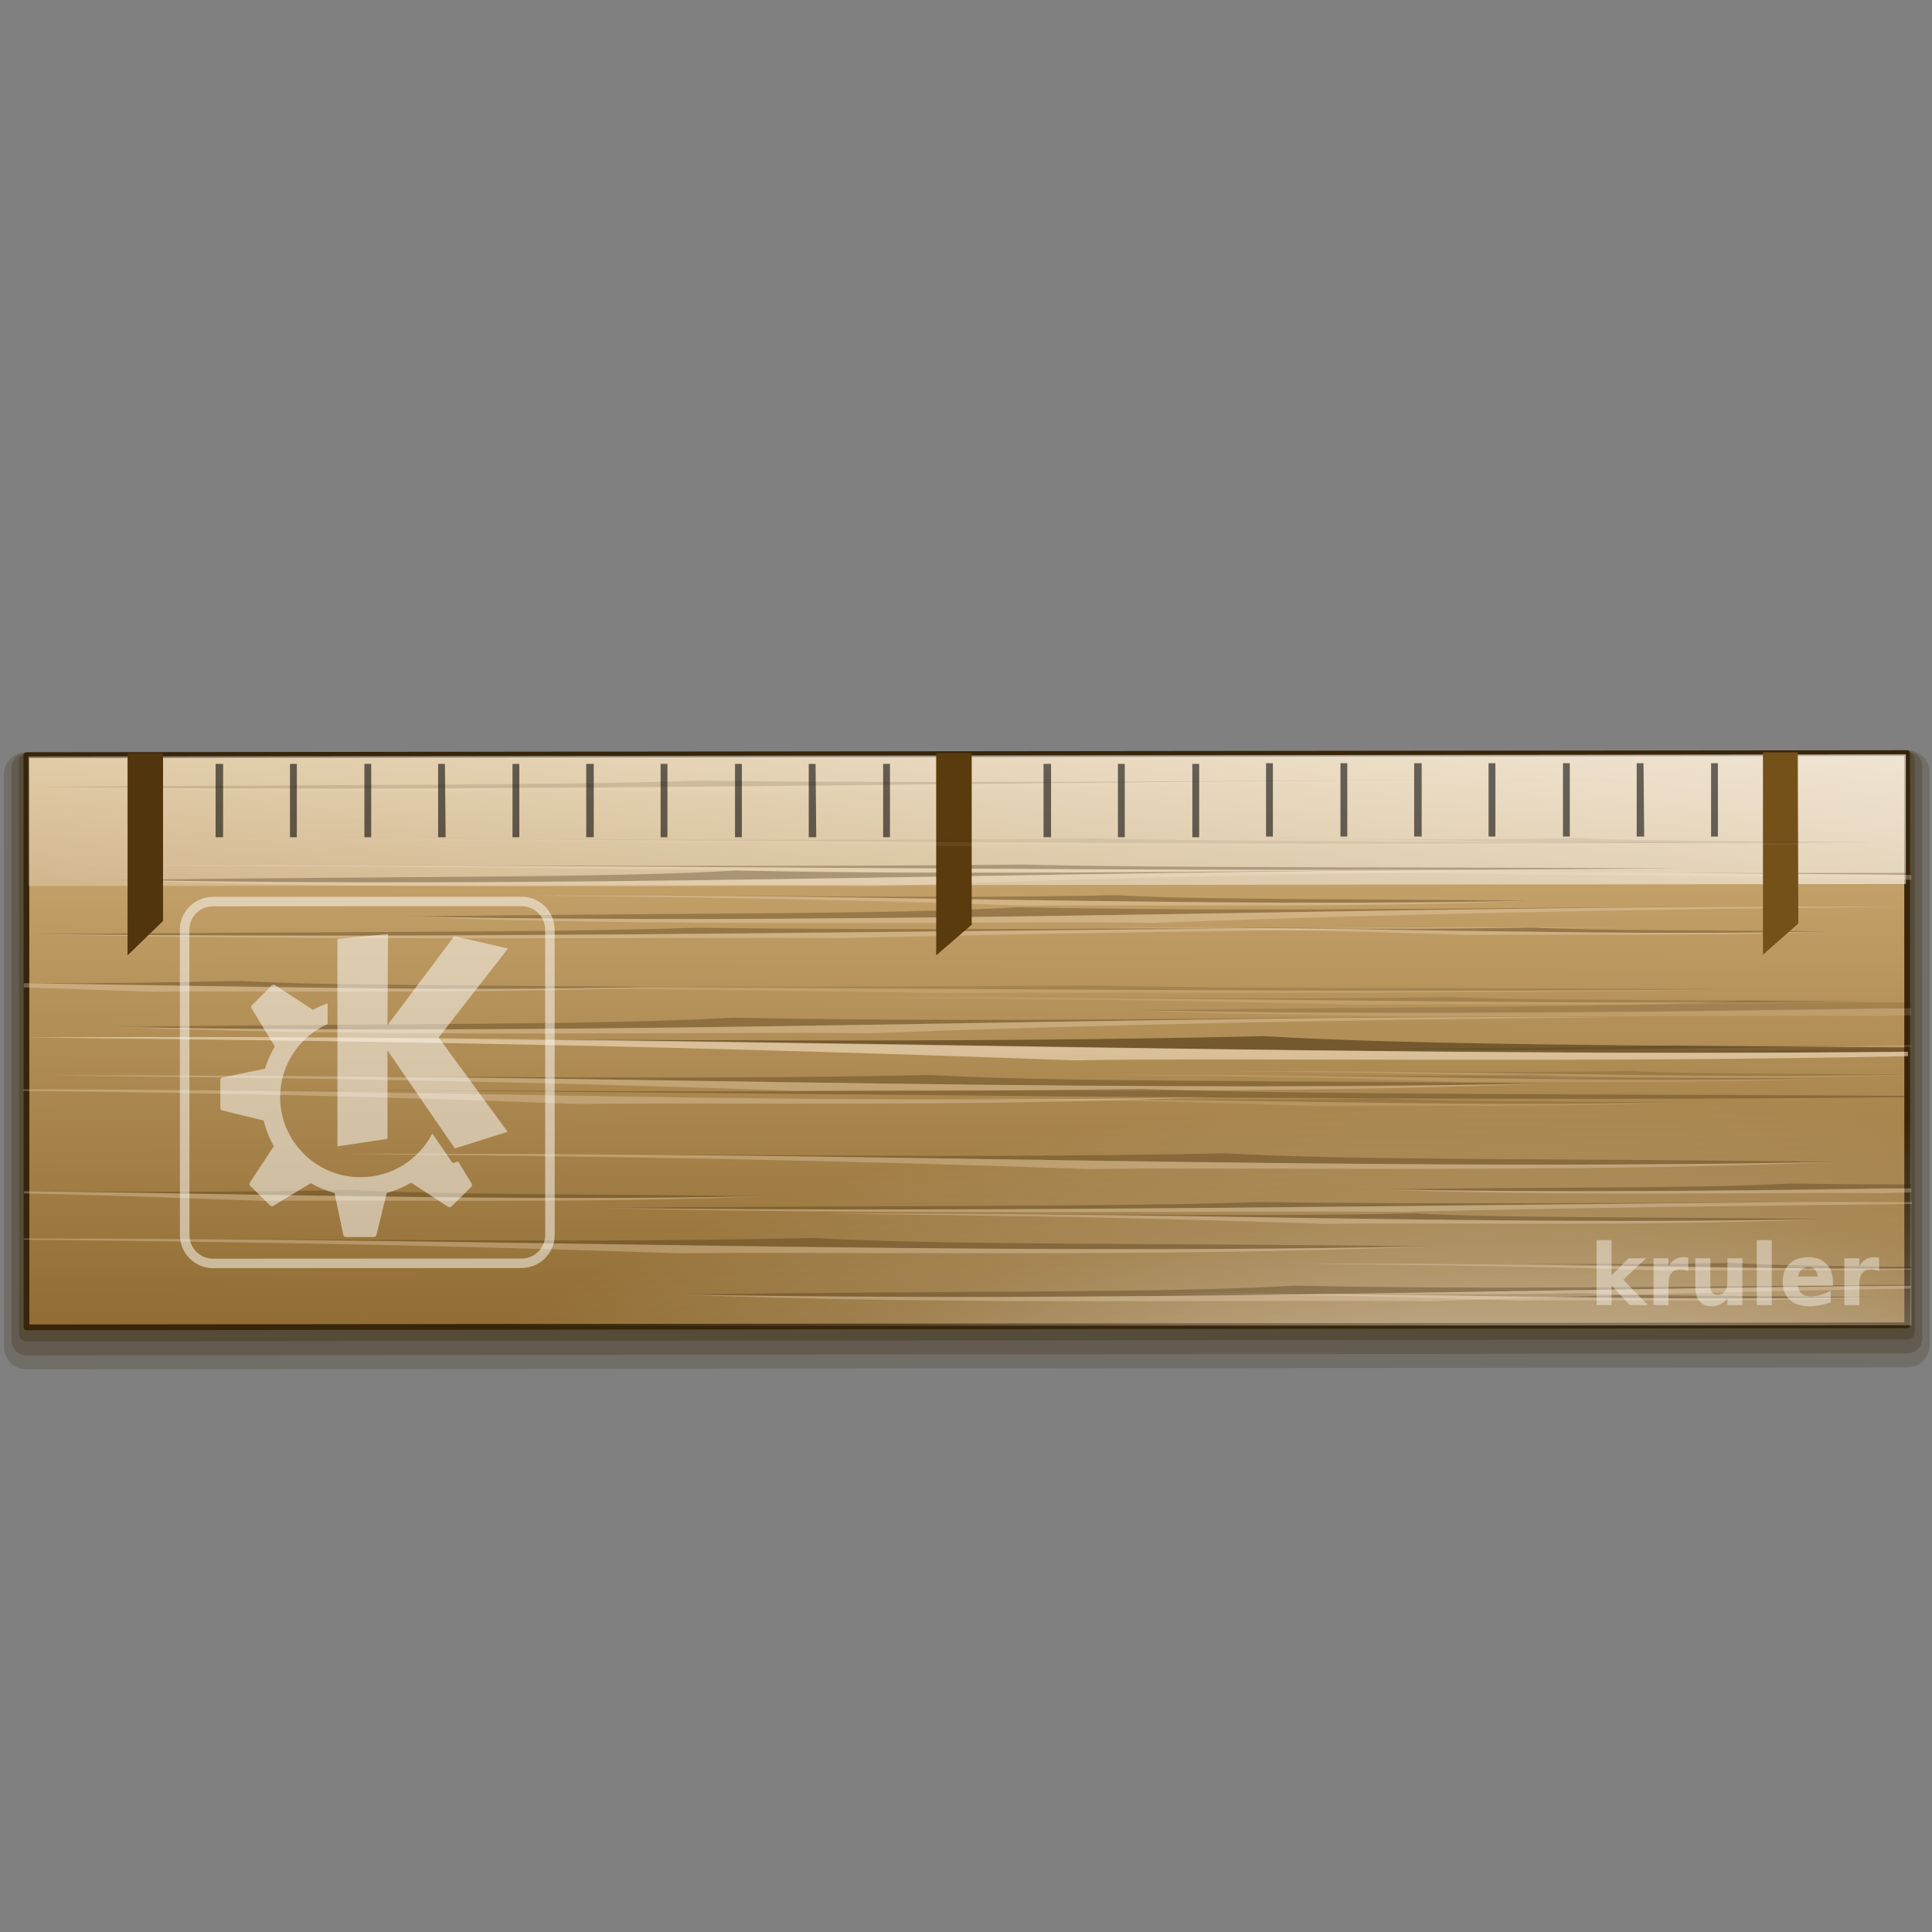 <?xml version="1.0" encoding="UTF-8" standalone="no"?>
<!-- Created with Inkscape (http://www.inkscape.org/) -->
<svg
   xmlns:dc="http://purl.org/dc/elements/1.1/"
   xmlns:cc="http://web.resource.org/cc/"
   xmlns:rdf="http://www.w3.org/1999/02/22-rdf-syntax-ns#"
   xmlns:svg="http://www.w3.org/2000/svg"
   xmlns="http://www.w3.org/2000/svg"
   xmlns:xlink="http://www.w3.org/1999/xlink"
   xmlns:sodipodi="http://sodipodi.sourceforge.net/DTD/sodipodi-0.dtd"
   xmlns:inkscape="http://www.inkscape.org/namespaces/inkscape"
   width="128"
   height="128"
   id="svg1307"
   sodipodi:version="0.32"
   inkscape:version="0.43+0.44pre3"
   version="1.0"
   sodipodi:docbase="/home/pinheiro/artwork/Oxygen/theme/svg/apps"
   sodipodi:docname="kruler.svg">
  <rect width="100%" height="100%" fill="#808080" stroke="none"/>
  <defs
     id="defs1309">
    <linearGradient
       inkscape:collect="always"
       id="linearGradient4162">
      <stop
         style="stop-color:white;stop-opacity:1;"
         offset="0"
         id="stop4164" />
      <stop
         style="stop-color:white;stop-opacity:0;"
         offset="1"
         id="stop4166" />
    </linearGradient>
    <linearGradient
       inkscape:collect="always"
       id="linearGradient2901">
      <stop
         style="stop-color:white;stop-opacity:1;"
         offset="0"
         id="stop2903" />
      <stop
         style="stop-color:white;stop-opacity:0;"
         offset="1"
         id="stop2905" />
    </linearGradient>
    <linearGradient
       id="linearGradient2875">
      <stop
         style="stop-color:white;stop-opacity:1;"
         offset="0"
         id="stop2877" />
      <stop
         id="stop2887"
         offset="0.125"
         style="stop-color:white;stop-opacity:0.639;" />
      <stop
         id="stop2885"
         offset="0.25"
         style="stop-color:white;stop-opacity:0.592;" />
      <stop
         id="stop2883"
         offset="0.5"
         style="stop-color:white;stop-opacity:0.394;" />
      <stop
         style="stop-color:white;stop-opacity:0.13;"
         offset="0.75"
         id="stop2889" />
      <stop
         style="stop-color:white;stop-opacity:0;"
         offset="1"
         id="stop2879" />
    </linearGradient>
    <linearGradient
       id="linearGradient2257">
      <stop
         style="stop-color:#8f6b32;stop-opacity:1;"
         offset="0"
         id="stop2259" />
      <stop
         style="stop-color:#debc85;stop-opacity:1;"
         offset="1"
         id="stop2261" />
    </linearGradient>
    <linearGradient
       inkscape:collect="always"
       xlink:href="#linearGradient2901"
       id="linearGradient2215"
       gradientUnits="userSpaceOnUse"
       gradientTransform="matrix(1.02,6.549698e-3,-2.892817e-3,2.31,-0.925,-63.88)"
       x1="57.349"
       y1="33.416"
       x2="54.965"
       y2="64.694" />
    <radialGradient
       inkscape:collect="always"
       xlink:href="#linearGradient4162"
       id="radialGradient2217"
       gradientUnits="userSpaceOnUse"
       gradientTransform="matrix(-1.4,-8.980839e-3,3.545207e-4,-0.283,276.591,82.516)"
       cx="123.335"
       cy="74.106"
       fx="123.335"
       fy="74.106"
       r="61.103" />
    <radialGradient
       inkscape:collect="always"
       xlink:href="#linearGradient2875"
       id="radialGradient2220"
       gradientUnits="userSpaceOnUse"
       gradientTransform="matrix(1.28,0,0,0.509,19.366,23.261)"
       cx="63.836"
       cy="157.934"
       fx="63.836"
       fy="157.934"
       r="61.217" />
    <linearGradient
       inkscape:collect="always"
       xlink:href="#linearGradient2257"
       id="linearGradient2223"
       gradientUnits="userSpaceOnUse"
       gradientTransform="matrix(1.02,6.585616e-3,-2.897443e-3,2.319,-1.007,-64.384)"
       x1="55.055"
       y1="66.106"
       x2="55.055"
       y2="45.826" />
  </defs>
  <sodipodi:namedview
     id="base"
     pagecolor="#ffffff"
     bordercolor="#666666"
     borderopacity="1.0"
     inkscape:pageopacity="0.0"
     inkscape:pageshadow="2"
     inkscape:zoom="6.203125"
     inkscape:cx="118.85865"
     inkscape:cy="39.759147"
     inkscape:current-layer="layer1"
     showgrid="true"
     inkscape:document-units="px"
     inkscape:grid-bbox="true"
     guidetolerance="0.1px"
     showguides="true"
     inkscape:guide-bbox="true"
     inkscape:window-width="1747"
     inkscape:window-height="962"
     inkscape:window-x="107"
     inkscape:window-y="25">
    <sodipodi:guide
       orientation="horizontal"
       position="139.982"
       id="guide2204" />
  </sodipodi:namedview>
  <g
     id="layer1"
     inkscape:label="Layer 1"
     inkscape:groupmode="layer">
    <path
       sodipodi:nodetypes="ccc"
       id="path2276"
       d="M 50.893,3.281 L 50.893,0.487 L 50.893,3.281 z "
       style="fill:#ffffff;fill-opacity:0.757;fill-rule:nonzero;stroke:none;stroke-width:0.5;stroke-linecap:round;stroke-linejoin:round;stroke-miterlimit:4;stroke-dasharray:none;stroke-dashoffset:4;stroke-opacity:1" />
    <rect
       transform="matrix(1,-1.075919e-3,2.082658e-4,1,0,0)"
       y="51.327"
       x="1.738"
       height="37.912"
       width="124.602"
       id="rect6810"
       style="opacity:0.2;fill:none;fill-opacity:1;fill-rule:nonzero;stroke:#382509;stroke-width:2.978;stroke-linecap:round;stroke-linejoin:round;stroke-miterlimit:4;stroke-dasharray:none;stroke-dashoffset:4;stroke-opacity:1" />
    <rect
       style="opacity:0.25;fill:none;fill-opacity:1;fill-rule:nonzero;stroke:#382509;stroke-width:1.985;stroke-linecap:round;stroke-linejoin:round;stroke-miterlimit:4;stroke-dasharray:none;stroke-dashoffset:4;stroke-opacity:1"
       id="rect6808"
       width="124.602"
       height="37.912"
       x="1.738"
       y="50.895"
       transform="matrix(1,-1.075919e-3,2.082658e-4,1,0,0)" />
    <rect
       transform="matrix(1,-1.075917e-3,2.082658e-4,1,0,0)"
       y="50.463"
       x="1.738"
       height="37.912"
       width="124.602"
       id="rect6806"
       style="opacity:0.3;fill:none;fill-opacity:1;fill-rule:nonzero;stroke:#382509;stroke-width:0.993;stroke-linecap:round;stroke-linejoin:round;stroke-miterlimit:4;stroke-dasharray:none;stroke-dashoffset:4;stroke-opacity:1" />
    <rect
       style="fill:url(#linearGradient2223);fill-opacity:1;fill-rule:nonzero;stroke:#382509;stroke-width:0.379;stroke-linecap:round;stroke-linejoin:round;stroke-miterlimit:4;stroke-dasharray:none;stroke-dashoffset:4;stroke-opacity:1"
       id="rect1975"
       width="124.602"
       height="37.912"
       x="1.738"
       y="50.031"
       transform="matrix(1,-1.075921e-3,2.082658e-4,1,0,0)" />
    <path
       style="opacity:0.96;fill:url(#radialGradient2220);fill-opacity:1;fill-rule:nonzero;stroke:none;stroke-width:0.3;stroke-linecap:round;stroke-linejoin:round;stroke-miterlimit:4;stroke-dasharray:none;stroke-dashoffset:4;stroke-opacity:1"
       d="M 126.64,70.071 L 1.807,70.136 L 1.807,87.865 L 126.64,87.8 L 126.64,70.071 z "
       id="rect2873" />
    <rect
       style="fill:url(#linearGradient2215);fill-opacity:1;fill-rule:nonzero;stroke:url(#radialGradient2217);stroke-width:0;stroke-linecap:round;stroke-linejoin:round;stroke-miterlimit:4;stroke-dasharray:none;stroke-dashoffset:4;stroke-opacity:1"
       id="rect2891"
       width="124.383"
       height="8.587"
       x="1.874"
       y="50.116"
       transform="matrix(1,-1.069801e-3,2.086912e-4,1,0,0)" />
    <g
       id="g2927"
       transform="matrix(-1.626,1.094079e-3,-3.427129e-4,-1.031,108.386,132.293)">
      <path
         sodipodi:nodetypes="cccc"
         id="path2921"
         d="M 3.648,58.695 C 24.396,58.06 44.192,59.427 64.656,59.267 C 53.231,59.394 40.732,58.867 28.762,59.267 C 23.517,58.79 14.644,58.922 3.648,58.695 z "
         style="opacity:0.295;fill:#382509;fill-opacity:1;fill-rule:evenodd;stroke:none;stroke-width:1px;stroke-linecap:butt;stroke-linejoin:miter;stroke-opacity:1" />
      <path
         style="opacity:0.295;fill:#f7e5cb;fill-opacity:1;fill-rule:evenodd;stroke:none;stroke-width:1px;stroke-linecap:butt;stroke-linejoin:miter;stroke-opacity:1"
         d="M 3.648,58.695 C 24.396,58.06 44.192,59.427 64.656,59.267 C 52.659,59.06 45.469,58.878 34.244,58.258 C 28.427,58.401 14.596,57.969 3.648,58.695 z "
         id="path2923"
         sodipodi:nodetypes="cccc" />
    </g>
    <g
       transform="matrix(-1.12,5.260847e-4,-2.351492e-4,-0.497,128.305,95.5)"
       id="g2931"
       style="opacity:0.5">
      <path
         style="opacity:0.295;fill:#382509;fill-opacity:1;fill-rule:evenodd;stroke:none;stroke-width:1px;stroke-linecap:butt;stroke-linejoin:miter;stroke-opacity:1"
         d="M 3.648,58.695 C 24.396,58.06 44.192,59.427 64.656,59.267 C 53.231,59.394 40.732,58.867 28.762,59.267 C 23.517,58.79 14.644,58.922 3.648,58.695 z "
         id="path2933"
         sodipodi:nodetypes="cccc" />
      <path
         sodipodi:nodetypes="cccc"
         id="path2935"
         d="M 3.648,58.695 C 24.396,58.06 44.192,59.427 64.656,59.267 C 52.659,59.06 45.469,58.878 34.244,58.258 C 28.427,58.401 14.596,57.969 3.648,58.695 z "
         style="opacity:0.295;fill:#f7e5cb;fill-opacity:1;fill-rule:evenodd;stroke:none;stroke-width:1px;stroke-linecap:butt;stroke-linejoin:miter;stroke-opacity:1" />
    </g>
    <g
       transform="matrix(1.088,-7.303992e-4,-2.298591e-4,-0.69,87.324,119.298)"
       id="g2937">
      <path
         style="opacity:0.295;fill:#382509;fill-opacity:1;fill-rule:evenodd;stroke:none;stroke-width:1px;stroke-linecap:butt;stroke-linejoin:miter;stroke-opacity:1"
         d="M 81.062,75.656 C 77.146,75.817 70.523,75.764 62.312,75.844 C 70.541,75.952 78.555,75.904 86.562,75.812 L 86.562,75.688 C 84.719,75.682 82.883,75.683 81.062,75.656 z "
         transform="matrix(1.339,-1.41813e-3,-6.340608e-4,-3.002,-79.735,286.465)"
         id="path2939" />
      <path
         style="opacity:0.295;fill:#f7e5cb;fill-opacity:1;fill-rule:evenodd;stroke:none;stroke-width:1px;stroke-linecap:butt;stroke-linejoin:miter;stroke-opacity:1"
         d="M 85.156,75.812 C 77.614,75.897 70.059,75.946 62.312,75.844 C 70.488,76.082 80.813,75.923 85.156,75.969 C 85.686,75.955 86.055,75.95 86.562,75.938 L 86.562,75.812 C 86.094,75.818 85.625,75.807 85.156,75.812 z "
         transform="matrix(1.339,-1.41813e-3,-6.340608e-4,-3.002,-79.735,286.465)"
         id="path2941" />
    </g>
    <g
       id="g2943"
       transform="matrix(0.784,-5.260847e-4,-1.646427e-4,-0.497,88.431,98.663)"
       style="opacity:0.5">
      <path
         style="opacity:0.295;fill:#382509;fill-opacity:1;fill-rule:evenodd;stroke:none;stroke-width:1px;stroke-linecap:butt;stroke-linejoin:miter;stroke-opacity:1"
         d="M 75.812,71.219 C 72.992,71.335 68.227,71.286 62.312,71.344 C 70.223,71.448 77.857,71.296 85.562,71.219 C 82.309,71.236 79.032,71.265 75.812,71.219 z "
         transform="matrix(1.859,-1.968702e-3,-8.753469e-4,-4.168,-112.119,356.168)"
         id="path2945" />
      <path
         style="opacity:0.295;fill:#f7e5cb;fill-opacity:1;fill-rule:evenodd;stroke:none;stroke-width:1px;stroke-linecap:butt;stroke-linejoin:miter;stroke-opacity:1"
         d="M 86.562,71.219 C 78.518,71.293 70.565,71.452 62.312,71.344 C 68.201,71.515 75.621,71.405 78.75,71.438 C 81.687,71.364 84.106,71.318 86.562,71.281 L 86.562,71.219 z "
         transform="matrix(1.859,-1.968702e-3,-8.753469e-4,-4.168,-112.119,356.168)"
         id="path2947" />
    </g>
    <g
       transform="matrix(-0.738,4.96763e-4,-1.556079e-4,-0.468,129.196,98.67)"
       id="g2949"
       style="opacity:0.5">
      <path
         style="opacity:0.295;fill:#382509;fill-opacity:1;fill-rule:evenodd;stroke:none;stroke-width:1px;stroke-linecap:butt;stroke-linejoin:miter;stroke-opacity:1"
         d="M 3.648,58.695 C 24.396,58.06 44.192,59.427 64.656,59.267 C 53.231,59.394 40.732,58.867 28.762,59.267 C 23.517,58.79 14.644,58.922 3.648,58.695 z "
         id="path2951"
         sodipodi:nodetypes="cccc" />
      <path
         sodipodi:nodetypes="cccc"
         id="path2953"
         d="M 3.648,58.695 C 24.396,58.06 44.192,59.427 64.656,59.267 C 52.659,59.06 45.469,58.878 34.244,58.258 C 28.427,58.401 14.596,57.969 3.648,58.695 z "
         style="opacity:0.295;fill:#f7e5cb;fill-opacity:1;fill-rule:evenodd;stroke:none;stroke-width:1px;stroke-linecap:butt;stroke-linejoin:miter;stroke-opacity:1" />
    </g>
    <g
       id="g2955"
       transform="matrix(-1.626,1.094079e-3,-3.427129e-4,-1.031,100.772,143.066)">
      <path
         style="opacity:0.295;fill:#382509;fill-opacity:1;fill-rule:evenodd;stroke:none;stroke-width:1px;stroke-linecap:butt;stroke-linejoin:miter;stroke-opacity:1"
         d="M 7.719,63.438 C 25.111,63.516 42.196,63.93 59.969,63.688 C 48.973,63.586 40.088,63.65 34.844,63.438 C 25.866,63.571 16.615,63.471 7.719,63.438 z "
         transform="matrix(-1,0,0,-2.242,63.618,201.468)"
         id="path2957" />
      <path
         style="opacity:0.295;fill:#f7e5cb;fill-opacity:1;fill-rule:evenodd;stroke:none;stroke-width:1px;stroke-linecap:butt;stroke-linejoin:miter;stroke-opacity:1"
         d="M 2.625,63.438 L 2.625,63.469 C 12.315,63.55 19.473,63.631 29.375,63.875 C 35.192,63.811 49.021,64.011 59.969,63.688 C 40.464,63.954 21.792,63.442 2.625,63.438 z "
         transform="matrix(-1,0,0,-2.242,63.618,201.468)"
         id="path2959" />
    </g>
    <g
       id="g2961"
       transform="matrix(-1.74,1.170406e-3,-1.646427e-4,-0.497,117.852,86.701)">
      <path
         sodipodi:nodetypes="cccc"
         id="path2963"
         d="M 3.648,58.695 C 24.396,58.06 44.192,59.427 64.656,59.267 C 53.231,59.394 40.732,58.867 28.762,59.267 C 23.517,58.79 14.644,58.922 3.648,58.695 z "
         style="opacity:0.295;fill:#382509;fill-opacity:1;fill-rule:evenodd;stroke:none;stroke-width:1px;stroke-linecap:butt;stroke-linejoin:miter;stroke-opacity:1" />
      <path
         style="opacity:0.295;fill:#f7e5cb;fill-opacity:1;fill-rule:evenodd;stroke:none;stroke-width:1px;stroke-linecap:butt;stroke-linejoin:miter;stroke-opacity:1"
         d="M 3.648,58.695 C 24.396,58.06 44.192,59.427 64.656,59.267 C 52.659,59.06 45.469,58.878 34.244,58.258 C 28.427,58.401 14.596,57.969 3.648,58.695 z "
         id="path2965"
         sodipodi:nodetypes="cccc" />
    </g>
    <g
       transform="matrix(-1.74,1.170406e-3,-1.646427e-4,-0.497,122.219,94.705)"
       id="g2967"
       style="opacity:0.5">
      <path
         style="opacity:0.295;fill:#382509;fill-opacity:1;fill-rule:evenodd;stroke:none;stroke-width:1px;stroke-linecap:butt;stroke-linejoin:miter;stroke-opacity:1"
         d="M 3.648,58.695 C 24.396,58.06 44.192,59.427 64.656,59.267 C 53.231,59.394 40.732,58.867 28.762,59.267 C 23.517,58.79 14.644,58.922 3.648,58.695 z "
         id="path2969"
         sodipodi:nodetypes="cccc" />
      <path
         sodipodi:nodetypes="cccc"
         id="path2971"
         d="M 3.648,58.695 C 24.396,58.06 44.192,59.427 64.656,59.267 C 52.659,59.06 45.469,58.878 34.244,58.258 C 28.427,58.401 14.596,57.969 3.648,58.695 z "
         style="opacity:0.295;fill:#f7e5cb;fill-opacity:1;fill-rule:evenodd;stroke:none;stroke-width:1px;stroke-linecap:butt;stroke-linejoin:miter;stroke-opacity:1" />
    </g>
    <g
       transform="matrix(1.748,-1.174307e-3,-2.298591e-4,-0.69,-4.182,102.389)"
       id="g2991">
      <path
         style="opacity:0.295;fill:#382509;fill-opacity:1;fill-rule:evenodd;stroke:none;stroke-width:1px;stroke-linecap:butt;stroke-linejoin:miter;stroke-opacity:1"
         d="M 3.648,58.695 C 24.396,58.06 44.192,59.427 64.656,59.267 C 53.231,59.394 40.732,58.867 28.762,59.267 C 23.517,58.79 14.644,58.922 3.648,58.695 z "
         id="path2993"
         sodipodi:nodetypes="cccc" />
      <path
         sodipodi:nodetypes="cccc"
         id="path2995"
         d="M 3.648,58.695 C 24.396,58.06 44.192,59.427 64.656,59.267 C 52.659,59.06 45.469,58.878 34.244,58.258 C 28.427,58.401 14.596,57.969 3.648,58.695 z "
         style="opacity:0.295;fill:#f7e5cb;fill-opacity:1;fill-rule:evenodd;stroke:none;stroke-width:1px;stroke-linecap:butt;stroke-linejoin:miter;stroke-opacity:1" />
    </g>
    <g
       style="opacity:0.5"
       transform="matrix(1.626,-1.094079e-3,-3.427129e-4,-1.031,69.047,127.457)"
       id="g2997">
      <path
         style="opacity:0.295;fill:#382509;fill-opacity:1;fill-rule:evenodd;stroke:none;stroke-width:1px;stroke-linecap:butt;stroke-linejoin:miter;stroke-opacity:1"
         d="M 79.125,69.812 C 73.274,70.053 63.362,70.006 51.094,70.125 C 63.118,70.283 74.859,70.195 86.562,70.062 L 86.562,69.875 C 84.073,69.866 81.585,69.848 79.125,69.812 z "
         transform="matrix(0.896,-9.515194e-4,-4.234608e-4,-2.009,-42.123,199.63)"
         id="path2999" />
      <path
         style="opacity:0.295;fill:#f7e5cb;fill-opacity:1;fill-rule:evenodd;stroke:none;stroke-width:1px;stroke-linecap:butt;stroke-linejoin:miter;stroke-opacity:1"
         d="M 85.25,70.062 C 73.981,70.188 62.668,70.277 51.094,70.125 C 63.309,70.481 78.76,70.245 85.25,70.312 C 85.744,70.3 86.082,70.293 86.562,70.281 L 86.562,70.062 C 86.125,70.067 85.687,70.058 85.25,70.062 z "
         transform="matrix(0.896,-9.515194e-4,-4.234608e-4,-2.009,-42.123,199.63)"
         id="path3001" />
    </g>
    <g
       id="g3021"
       transform="matrix(1.626,-1.094079e-3,-3.427129e-4,-1.031,1.812,128.558)">
      <path
         sodipodi:nodetypes="cccc"
         id="path3023"
         d="M 3.648,58.695 C 24.396,58.06 44.192,59.427 64.656,59.267 C 53.231,59.394 40.732,58.867 28.762,59.267 C 23.517,58.79 14.644,58.922 3.648,58.695 z "
         style="opacity:0.295;fill:#382509;fill-opacity:1;fill-rule:evenodd;stroke:none;stroke-width:1px;stroke-linecap:butt;stroke-linejoin:miter;stroke-opacity:1" />
      <path
         style="opacity:0.295;fill:#f7e5cb;fill-opacity:1;fill-rule:evenodd;stroke:none;stroke-width:1px;stroke-linecap:butt;stroke-linejoin:miter;stroke-opacity:1"
         d="M 3.648,58.695 C 24.396,58.06 44.192,59.427 64.656,59.267 C 52.659,59.06 45.469,58.878 34.244,58.258 C 28.427,58.401 14.596,57.969 3.648,58.695 z "
         id="path3025"
         sodipodi:nodetypes="cccc" />
    </g>
    <g
       transform="matrix(-1.088,7.303992e-4,-2.298591e-4,-0.69,105.272,100.178)"
       id="g3045">
      <path
         style="opacity:0.295;fill:#382509;fill-opacity:1;fill-rule:evenodd;stroke:none;stroke-width:1px;stroke-linecap:butt;stroke-linejoin:miter;stroke-opacity:1"
         d="M 3.648,58.695 C 24.396,58.06 44.192,59.427 64.656,59.267 C 53.231,59.394 40.732,58.867 28.762,59.267 C 23.517,58.79 14.644,58.922 3.648,58.695 z "
         id="path3047"
         sodipodi:nodetypes="cccc" />
      <path
         sodipodi:nodetypes="cccc"
         id="path3049"
         d="M 3.648,58.695 C 24.396,58.06 44.192,59.427 64.656,59.267 C 52.659,59.06 45.469,58.878 34.244,58.258 C 28.427,58.401 14.596,57.969 3.648,58.695 z "
         style="opacity:0.295;fill:#f7e5cb;fill-opacity:1;fill-rule:evenodd;stroke:none;stroke-width:1px;stroke-linecap:butt;stroke-linejoin:miter;stroke-opacity:1" />
    </g>
    <g
       id="g3051"
       transform="matrix(-1.088,7.303992e-4,-2.298591e-4,-0.69,54.689,119.729)">
      <path
         style="opacity:0.295;fill:#382509;fill-opacity:1;fill-rule:evenodd;stroke:none;stroke-width:1px;stroke-linecap:butt;stroke-linejoin:miter;stroke-opacity:1"
         d="M 16.031,62.062 C 11.604,62.128 7.087,62.117 2.625,62.094 C 12.642,62.181 22.568,62.39 32.844,62.25 C 25.485,62.182 19.541,62.205 16.031,62.062 z "
         transform="matrix(-1.494,0,0,-3.349,52.716,267.143)"
         id="path3053" />
      <path
         style="opacity:0.295;fill:#f7e5cb;fill-opacity:1;fill-rule:evenodd;stroke:none;stroke-width:1px;stroke-linecap:butt;stroke-linejoin:miter;stroke-opacity:1"
         d="M 2.625,62.094 L 2.625,62.156 C 5.689,62.2 8.712,62.285 12.375,62.375 C 16.268,62.332 25.516,62.467 32.844,62.25 C 22.568,62.39 12.642,62.181 2.625,62.094 z "
         transform="matrix(-1.494,0,0,-3.349,52.716,267.143)"
         id="path3055" />
    </g>
    <g
       id="g3057"
       transform="matrix(-1.748,1.174307e-3,-2.298591e-4,-0.69,192.578,98.57)">
      <path
         style="opacity:0.295;fill:#382509;fill-opacity:1;fill-rule:evenodd;stroke:none;stroke-width:1px;stroke-linecap:butt;stroke-linejoin:miter;stroke-opacity:1"
         d="M 75.531,65.719 C 79.213,65.739 82.885,65.758 86.562,65.781 L 86.562,65.719 C 82.894,65.724 79.189,65.728 75.531,65.719 z "
         transform="matrix(-0.834,-1.419849e-3,3.948531e-4,-3.002,109.889,256.516)"
         id="path3059" />
      <path
         style="opacity:0.295;fill:#f7e5cb;fill-opacity:1;fill-rule:evenodd;stroke:none;stroke-width:1px;stroke-linecap:butt;stroke-linejoin:miter;stroke-opacity:1"
         d="M 54.281,65.688 C 66.984,65.742 75.547,65.789 86.562,65.938 L 86.562,65.781 C 75.843,65.713 65.146,65.659 54.281,65.688 z "
         transform="matrix(-0.834,-1.419849e-3,3.948531e-4,-3.002,109.889,256.516)"
         id="path3061" />
    </g>
    <g
       style="opacity:0.5"
       id="g3063"
       transform="matrix(-0.784,5.260847e-4,-1.646427e-4,-0.497,114.011,102.212)">
      <path
         sodipodi:nodetypes="cccc"
         id="path3065"
         d="M 3.648,58.695 C 24.396,58.06 44.192,59.427 64.656,59.267 C 53.231,59.394 40.732,58.867 28.762,59.267 C 23.517,58.79 14.644,58.922 3.648,58.695 z "
         style="opacity:0.295;fill:#382509;fill-opacity:1;fill-rule:evenodd;stroke:none;stroke-width:1px;stroke-linecap:butt;stroke-linejoin:miter;stroke-opacity:1" />
      <path
         style="opacity:0.295;fill:#f7e5cb;fill-opacity:1;fill-rule:evenodd;stroke:none;stroke-width:1px;stroke-linecap:butt;stroke-linejoin:miter;stroke-opacity:1"
         d="M 3.648,58.695 C 24.396,58.06 44.192,59.427 64.656,59.267 C 52.659,59.06 45.469,58.878 34.244,58.258 C 28.427,58.401 14.596,57.969 3.648,58.695 z "
         id="path3067"
         sodipodi:nodetypes="cccc" />
    </g>
    <g
       transform="matrix(-1.088,7.303992e-4,-2.298591e-4,-0.69,124.996,121.259)"
       id="g3069">
      <path
         style="opacity:0.295;fill:#382509;fill-opacity:1;fill-rule:evenodd;stroke:none;stroke-width:1px;stroke-linecap:butt;stroke-linejoin:miter;stroke-opacity:1"
         d="M 3.648,58.695 C 24.396,58.06 44.192,59.427 64.656,59.267 C 53.231,59.394 40.732,58.867 28.762,59.267 C 23.517,58.79 14.644,58.922 3.648,58.695 z "
         id="path3071"
         sodipodi:nodetypes="cccc" />
      <path
         sodipodi:nodetypes="cccc"
         id="path3073"
         d="M 3.648,58.695 C 24.396,58.06 44.192,59.427 64.656,59.267 C 52.659,59.06 45.469,58.878 34.244,58.258 C 28.427,58.401 14.596,57.969 3.648,58.695 z "
         style="opacity:0.295;fill:#f7e5cb;fill-opacity:1;fill-rule:evenodd;stroke:none;stroke-width:1px;stroke-linecap:butt;stroke-linejoin:miter;stroke-opacity:1" />
    </g>
    <g
       id="g3075"
       transform="matrix(-0.784,5.260847e-4,-1.646427e-4,-0.497,123.874,100.625)"
       style="opacity:0.5">
      <path
         sodipodi:nodetypes="cccc"
         id="path3077"
         d="M 3.648,58.695 C 24.396,58.06 44.192,59.427 64.656,59.267 C 53.231,59.394 40.732,58.867 28.762,59.267 C 23.517,58.79 14.644,58.922 3.648,58.695 z "
         style="opacity:0.295;fill:#382509;fill-opacity:1;fill-rule:evenodd;stroke:none;stroke-width:1px;stroke-linecap:butt;stroke-linejoin:miter;stroke-opacity:1" />
      <path
         style="opacity:0.295;fill:#f7e5cb;fill-opacity:1;fill-rule:evenodd;stroke:none;stroke-width:1px;stroke-linecap:butt;stroke-linejoin:miter;stroke-opacity:1"
         d="M 3.648,58.695 C 24.396,58.06 44.192,59.427 64.656,59.267 C 52.659,59.06 45.469,58.878 34.244,58.258 C 28.427,58.401 14.596,57.969 3.648,58.695 z "
         id="path3079"
         sodipodi:nodetypes="cccc" />
    </g>
    <g
       id="g3081"
       transform="matrix(-1.088,7.303992e-4,-2.298591e-4,-0.69,47.26,105.867)">
      <path
         style="opacity:0.295;fill:#382509;fill-opacity:1;fill-rule:evenodd;stroke:none;stroke-width:1px;stroke-linecap:butt;stroke-linejoin:miter;stroke-opacity:1"
         d="M 28.758,59.272 C 33.118,59.126 37.549,59.039 41.972,59.063 C 29.306,58.756 16.653,58.246 3.637,58.644 C 14.633,58.871 23.513,58.795 28.758,59.272 z "
         id="path3083" />
      <path
         style="opacity:0.295;fill:#f7e5cb;fill-opacity:1;fill-rule:evenodd;stroke:none;stroke-width:1px;stroke-linecap:butt;stroke-linejoin:miter;stroke-opacity:1"
         d="M 2.625,56.125 L 2.625,56.25 C 4.314,56.283 5.864,56.327 7.812,56.375 C 11.705,56.332 20.954,56.467 28.281,56.25 C 19.57,56.369 11.102,56.216 2.625,56.125 z "
         transform="matrix(-1.494,0,0,-3.349,45.894,247.038)"
         id="path3085" />
    </g>
    <g
       id="g3099"
       transform="matrix(-1.626,1.094079e-3,-3.427129e-4,-1.031,127.976,137.482)">
      <path
         sodipodi:nodetypes="cccc"
         id="path3101"
         d="M 3.648,58.695 C 24.396,58.06 44.192,59.427 64.656,59.267 C 53.231,59.394 40.732,58.867 28.762,59.267 C 23.517,58.79 14.644,58.922 3.648,58.695 z "
         style="opacity:0.295;fill:#382509;fill-opacity:1;fill-rule:evenodd;stroke:none;stroke-width:1px;stroke-linecap:butt;stroke-linejoin:miter;stroke-opacity:1" />
      <path
         style="opacity:0.295;fill:#f7e5cb;fill-opacity:1;fill-rule:evenodd;stroke:none;stroke-width:1px;stroke-linecap:butt;stroke-linejoin:miter;stroke-opacity:1"
         d="M 3.648,58.695 C 24.396,58.06 44.192,59.427 64.656,59.267 C 52.659,59.06 45.469,58.878 34.244,58.258 C 28.427,58.401 14.596,57.969 3.648,58.695 z "
         id="path3103"
         sodipodi:nodetypes="cccc" />
    </g>
    <g
       style="opacity:0.439"
       id="g3117"
       transform="matrix(1.748,-1.174307e-3,-2.298591e-4,-0.69,-4,92.645)">
      <path
         sodipodi:nodetypes="cccc"
         id="path3119"
         d="M 3.648,58.695 C 24.396,58.06 44.192,59.427 64.656,59.267 C 53.231,59.394 40.732,58.867 28.762,59.267 C 23.517,58.79 14.644,58.922 3.648,58.695 z "
         style="opacity:0.295;fill:#382509;fill-opacity:1;fill-rule:evenodd;stroke:none;stroke-width:1px;stroke-linecap:butt;stroke-linejoin:miter;stroke-opacity:1" />
      <path
         style="opacity:0.295;fill:#f7e5cb;fill-opacity:1;fill-rule:evenodd;stroke:none;stroke-width:1px;stroke-linecap:butt;stroke-linejoin:miter;stroke-opacity:1"
         d="M 3.648,58.695 C 24.396,58.06 44.192,59.427 64.656,59.267 C 52.659,59.06 45.469,58.878 34.244,58.258 C 28.649,58.395 15.642,58.001 4.916,58.617 C 4.489,58.641 4.066,58.667 3.648,58.695 z "
         id="path3121"
         sodipodi:nodetypes="cccsc" />
    </g>
    <g
       id="g3123"
       transform="matrix(1.626,-1.094079e-3,-3.427129e-4,-1.031,20.738,121.242)">
      <path
         sodipodi:nodetypes="cccc"
         id="path3125"
         d="M 3.648,58.695 C 24.396,58.06 44.192,59.427 64.656,59.267 C 53.231,59.394 40.732,58.867 28.762,59.267 C 23.517,58.79 14.644,58.922 3.648,58.695 z "
         style="opacity:0.295;fill:#382509;fill-opacity:1;fill-rule:evenodd;stroke:none;stroke-width:1px;stroke-linecap:butt;stroke-linejoin:miter;stroke-opacity:1" />
      <path
         style="opacity:0.295;fill:#f7e5cb;fill-opacity:1;fill-rule:evenodd;stroke:none;stroke-width:1px;stroke-linecap:butt;stroke-linejoin:miter;stroke-opacity:1"
         d="M 3.648,58.695 C 24.396,58.06 44.192,59.427 64.656,59.267 C 52.659,59.06 45.469,58.878 34.244,58.258 C 28.427,58.401 14.596,57.969 3.648,58.695 z "
         id="path3127"
         sodipodi:nodetypes="cccc" />
    </g>
    <g
       transform="matrix(1.626,-1.094079e-3,-3.427129e-4,-1.031,1.994,118.814)"
       id="g3141">
      <path
         style="opacity:0.295;fill:#382509;fill-opacity:1;fill-rule:evenodd;stroke:none;stroke-width:1px;stroke-linecap:butt;stroke-linejoin:miter;stroke-opacity:1"
         d="M 3.648,58.695 C 24.396,58.06 44.192,59.427 64.656,59.267 C 53.231,59.394 40.732,58.867 28.762,59.267 C 23.517,58.79 14.644,58.922 3.648,58.695 z "
         id="path3143"
         sodipodi:nodetypes="cccc" />
      <path
         sodipodi:nodetypes="cccc"
         id="path3145"
         d="M 3.648,58.695 C 24.396,58.06 44.192,59.427 64.656,59.267 C 52.659,59.06 45.469,58.878 34.244,58.258 C 28.427,58.401 14.596,57.969 3.648,58.695 z "
         style="opacity:0.295;fill:#f7e5cb;fill-opacity:1;fill-rule:evenodd;stroke:none;stroke-width:1px;stroke-linecap:butt;stroke-linejoin:miter;stroke-opacity:1" />
    </g>
    <g
       transform="matrix(-0.784,5.260847e-4,-1.646427e-4,-0.497,124.056,90.882)"
       id="g3153">
      <path
         style="opacity:0.295;fill:#382509;fill-opacity:1;fill-rule:evenodd;stroke:none;stroke-width:1px;stroke-linecap:butt;stroke-linejoin:miter;stroke-opacity:1"
         d="M 3.648,58.695 C 24.396,58.06 44.192,59.427 64.656,59.267 C 53.231,59.394 40.732,58.867 28.762,59.267 C 23.517,58.79 14.644,58.922 3.648,58.695 z "
         id="path3155"
         sodipodi:nodetypes="cccc" />
      <path
         sodipodi:nodetypes="cccc"
         id="path3157"
         d="M 3.648,58.695 C 24.396,58.06 44.192,59.427 64.656,59.267 C 52.659,59.06 45.469,58.878 34.244,58.258 C 28.427,58.401 14.596,57.969 3.648,58.695 z "
         style="opacity:0.295;fill:#f7e5cb;fill-opacity:1;fill-rule:evenodd;stroke:none;stroke-width:1px;stroke-linecap:butt;stroke-linejoin:miter;stroke-opacity:1" />
    </g>
    <g
       transform="matrix(-0.784,5.260847e-4,-1.646427e-4,-0.497,127.36,115.106)"
       id="g3165">
      <path
         style="opacity:0.295;fill:#382509;fill-opacity:1;fill-rule:evenodd;stroke:none;stroke-width:1px;stroke-linecap:butt;stroke-linejoin:miter;stroke-opacity:1"
         d="M 3.648,58.695 C 24.396,58.06 44.192,59.427 64.656,59.267 C 53.231,59.394 40.732,58.867 28.762,59.267 C 23.517,58.79 14.644,58.922 3.648,58.695 z "
         id="path3167"
         sodipodi:nodetypes="cccc" />
      <path
         sodipodi:nodetypes="cccc"
         id="path3169"
         d="M 3.648,58.695 C 24.396,58.06 44.192,59.427 64.656,59.267 C 52.659,59.06 45.469,58.878 34.244,58.258 C 28.427,58.401 14.596,57.969 3.648,58.695 z "
         style="opacity:0.295;fill:#f7e5cb;fill-opacity:1;fill-rule:evenodd;stroke:none;stroke-width:1px;stroke-linecap:butt;stroke-linejoin:miter;stroke-opacity:1" />
    </g>
    <g
       transform="matrix(-2.285,1.534307e-3,-3.219313e-4,-0.966,141.361,129.343)"
       id="g3177">
      <path
         style="opacity:0.295;fill:#382509;fill-opacity:1;fill-rule:evenodd;stroke:none;stroke-width:1px;stroke-linecap:butt;stroke-linejoin:miter;stroke-opacity:1"
         d="M 14.438,59.031 C 51.26,59.142 87.466,59.682 124.938,59.438 L 124.938,59.375 C 103.63,59.277 85.8,59.318 75.219,59.031 C 55.115,59.231 34.359,59.082 14.438,59.031 z "
         transform="matrix(-0.447,0,0,-1.5,62.351,147.811)"
         id="path3179" />
      <path
         style="opacity:0.295;fill:#f7e5cb;fill-opacity:1;fill-rule:evenodd;stroke:none;stroke-width:1px;stroke-linecap:butt;stroke-linejoin:miter;stroke-opacity:1"
         d="M 61.179,59.278 L 61.179,59.184 C 55.32,59.001 51.026,58.797 45.063,58.247 C 41.582,58.389 33.302,57.989 26.751,58.716 C 38.461,58.117 49.67,59.276 61.179,59.278 z "
         id="path3181" />
    </g>
    <g
       transform="matrix(1.748,-1.174307e-3,-2.298591e-4,-0.69,33.08,120.534)"
       id="g3195">
      <path
         style="opacity:0.295;fill:#382509;fill-opacity:1;fill-rule:evenodd;stroke:none;stroke-width:1px;stroke-linecap:butt;stroke-linejoin:miter;stroke-opacity:1"
         d="M 56.844,76.25 C 50.555,76.412 39.904,76.356 26.719,76.438 C 45.378,76.587 63.4,76.354 81.594,76.25 C 73.35,76.281 65.032,76.322 56.844,76.25 z "
         transform="matrix(0.834,-1.419849e-3,-3.948531e-4,-3.002,-18.613,288.204)"
         id="path3197" />
      <path
         style="opacity:0.295;fill:#f7e5cb;fill-opacity:1;fill-rule:evenodd;stroke:none;stroke-width:1px;stroke-linecap:butt;stroke-linejoin:miter;stroke-opacity:1"
         d="M 81.594,76.25 C 63.4,76.354 45.378,76.587 26.719,76.438 C 39.847,76.673 56.432,76.518 63.406,76.562 C 72.04,76.426 79.113,76.369 86.562,76.312 L 86.562,76.25 C 84.911,76.257 83.242,76.241 81.594,76.25 z "
         transform="matrix(0.834,-1.419849e-3,-3.948531e-4,-3.002,-18.613,288.204)"
         id="path3199" />
    </g>
    <g
       transform="matrix(-0.784,5.260847e-4,-1.646427e-4,-0.497,137.224,113.113)"
       id="g3213">
      <path
         style="opacity:0.295;fill:#382509;fill-opacity:1;fill-rule:evenodd;stroke:none;stroke-width:1px;stroke-linecap:butt;stroke-linejoin:miter;stroke-opacity:1"
         d="M 78.344,78.188 C 75.125,78.237 71.847,78.233 68.594,78.219 C 74.566,78.273 80.509,78.389 86.562,78.375 L 86.562,78.312 C 83.191,78.299 80.223,78.263 78.344,78.188 z "
         transform="matrix(-1.859,-1.968702e-3,8.753469e-4,-4.168,174.359,385.32)"
         id="path3215" />
      <path
         style="opacity:0.295;fill:#f7e5cb;fill-opacity:1;fill-rule:evenodd;stroke:none;stroke-width:1px;stroke-linecap:butt;stroke-linejoin:miter;stroke-opacity:1"
         d="M 59.031,78.219 C 65.484,78.265 69.368,78.292 75.406,78.438 C 77.637,78.412 82.073,78.443 86.562,78.406 L 86.562,78.375 C 77.301,78.397 68.283,78.182 59.031,78.219 z "
         transform="matrix(-1.859,-1.968702e-3,8.753469e-4,-4.168,174.359,385.32)"
         id="path3217" />
    </g>
    <g
       id="g3219"
       transform="matrix(1.626,-1.094079e-3,-3.427129e-4,-1.031,39.074,146.296)">
      <path
         style="opacity:0.295;fill:#382509;fill-opacity:1;fill-rule:evenodd;stroke:none;stroke-width:1px;stroke-linecap:butt;stroke-linejoin:miter;stroke-opacity:1"
         d="M 86.562,78.906 C 77.334,78.954 67.82,79.071 58.562,78.938 C 52.711,79.178 42.799,79.1 30.531,79.219 C 49.591,79.47 67.935,79.057 86.562,78.938 L 86.562,78.906 z "
         transform="matrix(0.896,-9.515194e-4,-4.234608e-4,-2.009,-23.686,217.891)"
         id="path3221" />
      <path
         style="opacity:0.295;fill:#f7e5cb;fill-opacity:1;fill-rule:evenodd;stroke:none;stroke-width:1px;stroke-linecap:butt;stroke-linejoin:miter;stroke-opacity:1"
         d="M 86.562,78.938 C 67.935,79.057 49.591,79.47 30.531,79.219 C 42.746,79.574 58.167,79.37 64.656,79.438 C 72.821,79.233 79.492,79.114 86.562,79.031 L 86.562,78.938 z "
         transform="matrix(0.896,-9.515194e-4,-4.234608e-4,-2.009,-23.686,217.891)"
         id="path3223" />
    </g>
    <g
       id="g3268"
       transform="matrix(-2.282,2.445321e-3,-3.215945e-4,-1.54,149.286,159.861)">
      <path
         style="opacity:0.5;fill:#382509;fill-opacity:1;fill-rule:evenodd;stroke:none;stroke-width:1px;stroke-linecap:butt;stroke-linejoin:miter;stroke-opacity:1"
         d="M 83.094,57.656 C 62.99,57.856 42.202,57.738 22.281,57.688 C 56.525,57.79 90.251,58.254 124.938,58.125 L 124.938,58 C 107.435,57.939 92.275,57.905 83.094,57.656 z "
         transform="matrix(-0.447,0,0,-1.5,65.864,145.76)"
         id="path3270" />
      <path
         style="opacity:0.57;fill:#f7e5cb;fill-opacity:1;fill-rule:evenodd;stroke:none;stroke-width:1px;stroke-linecap:butt;stroke-linejoin:miter;stroke-opacity:1"
         d="M 2.719,57.656 C 29.582,57.794 45.675,57.931 70.812,58.344 C 81.388,58.267 103.762,58.44 124.938,58.25 L 124.938,58.125 C 83.66,58.279 43.787,57.561 2.719,57.656 z "
         transform="matrix(-0.447,0,0,-1.5,65.864,145.76)"
         id="path3272" />
    </g>
    <path
       style="fill:#75511a;fill-opacity:1;fill-rule:evenodd;stroke:none;stroke-width:1.605px;stroke-linecap:butt;stroke-linejoin:miter;stroke-opacity:1"
       d="M 116.8,49.846 L 116.8,63.251 L 119.145,61.182 L 119.107,49.846 L 116.8,49.846 z "
       id="path3365"
       sodipodi:nodetypes="ccccc" />
    <path
       style="fill:#5a3b0e;fill-opacity:1;fill-rule:evenodd;stroke:none;stroke-width:1.605px;stroke-linecap:butt;stroke-linejoin:miter;stroke-opacity:1"
       d="M 62.025,49.891 L 62.025,63.296 L 64.377,61.264 L 64.377,49.891 L 62.025,49.891 z "
       id="path3367"
       sodipodi:nodetypes="ccccc" />
    <path
       style="fill:#51350d;fill-opacity:1;fill-rule:evenodd;stroke:none;stroke-width:1.605px;stroke-linecap:butt;stroke-linejoin:miter;stroke-opacity:1;opacity:1"
       d="M 8.45,49.891 L 8.45,63.296 L 10.802,61.018 L 10.802,49.891 L 8.45,49.891 z "
       id="path3371"
       sodipodi:nodetypes="ccccc" />
    <path
       style="opacity:0.074;fill:#382509;fill-opacity:1;fill-rule:evenodd;stroke:none;stroke-width:1px;stroke-linecap:butt;stroke-linejoin:miter;stroke-opacity:1"
       d="M 116.27,55.805 C 80.165,56.144 45.717,55.489 10.107,55.592 C 29.987,55.516 51.738,55.763 72.567,55.55 C 81.694,55.781 97.136,55.705 116.27,55.805 z "
       id="path3107"
       sodipodi:nodetypes="cccc" />
    <path
       sodipodi:nodetypes="cccc"
       id="path3109"
       d="M 116.27,55.805 C 80.165,56.144 45.717,55.489 10.107,55.592 C 30.982,55.681 43.494,55.763 63.029,56.058 C 73.15,55.98 97.219,56.179 116.27,55.805 z "
       style="opacity:0.074;fill:#f7e5cb;fill-opacity:1;fill-rule:evenodd;stroke:none;stroke-width:1px;stroke-linecap:butt;stroke-linejoin:miter;stroke-opacity:1" />
    <path
       style="opacity:0.57;fill:black;fill-opacity:1;fill-rule:evenodd;stroke:none;stroke-width:0.321;stroke-linecap:butt;stroke-linejoin:miter;stroke-miterlimit:4;stroke-dasharray:none;stroke-opacity:1"
       d="M 58.51,50.61 L 58.51,55.469 L 58.963,55.469 L 58.963,50.61 L 58.51,50.61 z "
       id="path3375" />
    <path
       style="opacity:0.57;fill:black;fill-opacity:1;fill-rule:evenodd;stroke:none;stroke-width:0.321;stroke-linecap:butt;stroke-linejoin:miter;stroke-miterlimit:4;stroke-dasharray:none;stroke-opacity:1"
       d="M 53.581,50.61 L 53.581,55.469 L 54.079,55.469 L 54.033,50.61 L 53.581,50.61 z "
       id="path3377" />
    <path
       style="opacity:0.57;fill:black;fill-opacity:1;fill-rule:evenodd;stroke:none;stroke-width:0.321;stroke-linecap:butt;stroke-linejoin:miter;stroke-miterlimit:4;stroke-dasharray:none;stroke-opacity:1"
       d="M 48.697,50.61 L 48.697,55.469 L 49.15,55.469 L 49.15,50.61 L 48.697,50.61 z "
       id="path3379" />
    <path
       style="opacity:0.57;fill:black;fill-opacity:1;fill-rule:evenodd;stroke:none;stroke-width:0.321;stroke-linecap:butt;stroke-linejoin:miter;stroke-miterlimit:4;stroke-dasharray:none;stroke-opacity:1"
       d="M 43.768,50.61 L 43.768,55.469 L 44.22,55.469 L 44.22,50.61 L 43.768,50.61 z "
       id="path3381" />
    <path
       style="opacity:0.57;fill:black;fill-opacity:1;fill-rule:evenodd;stroke:none;stroke-width:0.321;stroke-linecap:butt;stroke-linejoin:miter;stroke-miterlimit:4;stroke-dasharray:none;stroke-opacity:1"
       d="M 38.839,50.61 L 38.839,55.469 L 39.337,55.469 L 39.337,50.61 L 38.839,50.61 z "
       id="path3383" />
    <path
       style="opacity:0.57;fill:black;fill-opacity:1;fill-rule:evenodd;stroke:none;stroke-width:0.321;stroke-linecap:butt;stroke-linejoin:miter;stroke-miterlimit:4;stroke-dasharray:none;stroke-opacity:1"
       d="M 33.955,50.61 L 33.955,55.469 L 34.407,55.469 L 34.407,50.61 L 33.955,50.61 z "
       id="path3385" />
    <path
       style="opacity:0.57;fill:black;fill-opacity:1;fill-rule:evenodd;stroke:none;stroke-width:0.321;stroke-linecap:butt;stroke-linejoin:miter;stroke-miterlimit:4;stroke-dasharray:none;stroke-opacity:1"
       d="M 29.026,50.61 L 29.026,55.469 L 29.524,55.469 L 29.478,50.61 L 29.026,50.61 z "
       id="path3387" />
    <path
       style="opacity:0.57;fill:black;fill-opacity:1;fill-rule:evenodd;stroke:none;stroke-width:0.321;stroke-linecap:butt;stroke-linejoin:miter;stroke-miterlimit:4;stroke-dasharray:none;stroke-opacity:1"
       d="M 24.142,50.61 L 24.142,55.469 L 24.594,55.469 L 24.594,50.61 L 24.142,50.61 z "
       id="path3389" />
    <path
       style="opacity:0.57;fill:black;fill-opacity:1;fill-rule:evenodd;stroke:none;stroke-width:0.321;stroke-linecap:butt;stroke-linejoin:miter;stroke-miterlimit:4;stroke-dasharray:none;stroke-opacity:1"
       d="M 19.213,50.61 L 19.213,55.469 L 19.665,55.469 L 19.665,50.61 L 19.213,50.61 z "
       id="path3391" />
    <path
       style="opacity:0.57;fill:black;fill-opacity:1;fill-rule:evenodd;stroke:none;stroke-width:0.321;stroke-linecap:butt;stroke-linejoin:miter;stroke-miterlimit:4;stroke-dasharray:none;stroke-opacity:1"
       d="M 14.284,50.61 L 14.284,55.469 L 14.781,55.469 L 14.781,50.61 L 14.284,50.61 z "
       id="path3393" />
    <path
       style="opacity:0.57;fill:black;fill-opacity:1;fill-rule:evenodd;stroke:none;stroke-width:0.321;stroke-linecap:butt;stroke-linejoin:miter;stroke-miterlimit:4;stroke-dasharray:none;stroke-opacity:1"
       d="M 113.364,50.565 L 113.364,55.424 L 113.816,55.424 L 113.816,50.565 L 113.364,50.565 z "
       id="path3423" />
    <path
       style="opacity:0.57;fill:black;fill-opacity:1;fill-rule:evenodd;stroke:none;stroke-width:0.321;stroke-linecap:butt;stroke-linejoin:miter;stroke-miterlimit:4;stroke-dasharray:none;stroke-opacity:1"
       d="M 108.435,50.565 L 108.435,55.424 L 108.932,55.424 L 108.887,50.565 L 108.435,50.565 z "
       id="path3425" />
    <path
       style="opacity:0.57;fill:black;fill-opacity:1;fill-rule:evenodd;stroke:none;stroke-width:0.321;stroke-linecap:butt;stroke-linejoin:miter;stroke-miterlimit:4;stroke-dasharray:none;stroke-opacity:1"
       d="M 103.551,50.565 L 103.551,55.424 L 104.003,55.424 L 104.003,50.565 L 103.551,50.565 z "
       id="path3427" />
    <path
       style="opacity:0.57;fill:black;fill-opacity:1;fill-rule:evenodd;stroke:none;stroke-width:0.321;stroke-linecap:butt;stroke-linejoin:miter;stroke-miterlimit:4;stroke-dasharray:none;stroke-opacity:1"
       d="M 98.622,50.565 L 98.622,55.424 L 99.074,55.424 L 99.074,50.565 L 98.622,50.565 z "
       id="path3429" />
    <path
       style="opacity:0.57;fill:black;fill-opacity:1;fill-rule:evenodd;stroke:none;stroke-width:0.321;stroke-linecap:butt;stroke-linejoin:miter;stroke-miterlimit:4;stroke-dasharray:none;stroke-opacity:1"
       d="M 93.692,50.565 L 93.692,55.424 L 94.19,55.424 L 94.19,50.565 L 93.692,50.565 z "
       id="path3431" />
    <path
       style="opacity:0.57;fill:black;fill-opacity:1;fill-rule:evenodd;stroke:none;stroke-width:0.321;stroke-linecap:butt;stroke-linejoin:miter;stroke-miterlimit:4;stroke-dasharray:none;stroke-opacity:1"
       d="M 88.809,50.565 L 88.809,55.424 L 89.261,55.424 L 89.261,50.565 L 88.809,50.565 z "
       id="path3433" />
    <path
       style="opacity:0.57;fill:black;fill-opacity:1;fill-rule:evenodd;stroke:none;stroke-width:0.321;stroke-linecap:butt;stroke-linejoin:miter;stroke-miterlimit:4;stroke-dasharray:none;stroke-opacity:1"
       d="M 83.879,50.565 L 83.879,55.424 L 84.332,55.424 L 84.332,50.565 L 83.879,50.565 z "
       id="path3435" />
    <path
       style="opacity:0.57;fill:black;fill-opacity:1;fill-rule:evenodd;stroke:none;stroke-width:0.321;stroke-linecap:butt;stroke-linejoin:miter;stroke-miterlimit:4;stroke-dasharray:none;stroke-opacity:1"
       d="M 78.996,50.61 L 78.996,55.469 L 79.448,55.469 L 79.448,50.61 L 78.996,50.61 z "
       id="path3437" />
    <path
       style="opacity:0.57;fill:black;fill-opacity:1;fill-rule:evenodd;stroke:none;stroke-width:0.321;stroke-linecap:butt;stroke-linejoin:miter;stroke-miterlimit:4;stroke-dasharray:none;stroke-opacity:1"
       d="M 74.066,50.61 L 74.066,55.469 L 74.519,55.469 L 74.519,50.61 L 74.066,50.61 z "
       id="path3439" />
    <path
       style="opacity:0.57;fill:black;fill-opacity:1;fill-rule:evenodd;stroke:none;stroke-width:0.321;stroke-linecap:butt;stroke-linejoin:miter;stroke-miterlimit:4;stroke-dasharray:none;stroke-opacity:1"
       d="M 69.137,50.61 L 69.137,55.469 L 69.635,55.469 L 69.635,50.61 L 69.137,50.61 z "
       id="path3441" />
    <g
       transform="matrix(-0.784,5.260847e-4,-1.646427e-4,-0.497,127.24,84.959)"
       id="g3550"
       style="opacity:0.25">
      <path
         style="opacity:0.295;fill:#382509;fill-opacity:1;fill-rule:evenodd;stroke:none;stroke-width:1px;stroke-linecap:butt;stroke-linejoin:miter;stroke-opacity:1"
         d="M 3.648,58.695 C 24.396,58.06 44.192,59.427 64.656,59.267 C 53.231,59.394 40.732,58.867 28.762,59.267 C 23.517,58.79 14.644,58.922 3.648,58.695 z "
         id="path3552"
         sodipodi:nodetypes="cccc" />
      <path
         sodipodi:nodetypes="cccc"
         id="path3554"
         d="M 3.648,58.695 C 24.396,58.06 44.192,59.427 64.656,59.267 C 52.659,59.06 45.469,58.878 34.244,58.258 C 28.427,58.401 14.596,57.969 3.648,58.695 z "
         style="opacity:0.295;fill:#f7e5cb;fill-opacity:1;fill-rule:evenodd;stroke:none;stroke-width:1px;stroke-linecap:butt;stroke-linejoin:miter;stroke-opacity:1" />
    </g>
    <g
       id="g3395"
       transform="matrix(0.449,-0.258,0.259,0.447,-278.496,-32.747)"
       style="opacity:0.5">
      <g
         id="g6634"
         transform="matrix(0.196,0.113,-0.113,0.196,347.932,277.762)">
        <path
           d="M 549.34,497.735 L 723.801,497.735 C 732.583,497.735 739.752,504.903 739.752,513.685 L 739.752,686.983 C 739.752,695.765 732.583,703.024 723.801,703.024 L 549.34,703.024 C 540.558,703.024 533.39,695.765 533.39,686.983 L 533.39,513.685 C 533.389,504.903 540.558,497.735 549.34,497.735 z "
           style="fill:none;stroke:white;stroke-width:5.365;stroke-miterlimit:4;stroke-dasharray:none;stroke-opacity:1"
           id="path113" />
        <polygon
           points="95.642,148.226 95.642,30.53 124.228,27.793 123.925,79.494 161.637,29.011 192.048,36.004 152.815,86.487 191.742,140.015 161.94,149.442 123.927,93.787 123.927,143.966 95.642,148.226 "
           style="fill:white"
           id="path5692_1_"
           transform="translate(524.071,488.415)" />
        <path
           d="M 687.89,645.249 L 685.42,646.033 C 685.059,646.145 684.67,646.011 684.455,645.697 C 684.455,645.697 679.584,638.568 673.295,629.361 C 665.774,644.078 650.472,654.16 632.805,654.16 C 607.7,654.16 587.348,633.809 587.348,608.704 C 587.348,590.238 598.364,574.356 614.177,567.24 L 614.177,555.514 C 611.299,556.521 608.519,557.734 605.876,559.174 C 605.871,559.171 605.867,559.166 605.863,559.163 L 584.451,545.12 C 583.875,544.743 583.114,544.822 582.628,545.309 L 571.41,556.526 C 570.938,556.999 570.85,557.734 571.196,558.307 L 584.33,579.938 C 582,583.855 580.135,588.078 578.803,592.532 L 554.688,597.548 C 554.017,597.687 553.533,598.281 553.533,598.969 L 553.533,614.832 C 553.533,615.503 553.99,616.084 554.639,616.242 L 578.041,621.962 C 579.291,627.119 581.222,632.012 583.779,636.507 L 570.234,657.165 C 569.856,657.741 569.936,658.502 570.423,658.989 L 581.638,670.206 C 582.112,670.678 582.849,670.768 583.42,670.42 L 604.653,657.531 C 608.819,659.936 613.318,661.83 618.07,663.114 L 623.024,686.927 C 623.162,687.6 623.758,688.084 624.445,688.084 L 640.309,688.084 C 640.975,688.084 641.559,687.627 641.717,686.976 L 647.55,663.108 C 652.45,661.786 657.083,659.818 661.357,657.302 L 682.275,671.021 C 682.852,671.397 683.61,671.32 684.099,670.833 L 695.316,659.616 C 695.79,659.142 695.877,658.408 695.53,657.837 L 687.89,645.249 z "
           style="fill:white"
           id="path273" />
      </g>
    </g>
    <path
       style="font-size:5.668px;font-style:normal;font-variant:normal;font-weight:bold;font-stretch:normal;text-align:start;line-height:125%;writing-mode:lr-tb;text-anchor:start;opacity:0.402;fill:white;fill-opacity:1;stroke:none;stroke-width:1px;stroke-linecap:butt;stroke-linejoin:miter;stroke-opacity:1;font-family:Bitstream Vera Sans"
       d="M 105.777,82.158 L 106.768,82.158 L 106.768,84.503 L 107.908,83.365 L 109.059,83.365 L 107.545,84.788 L 109.178,86.465 L 107.977,86.465 L 106.768,85.172 L 106.768,86.465 L 105.777,86.465 L 105.777,82.158 M 111.854,84.209 C 111.768,84.169 111.681,84.139 111.594,84.121 C 111.509,84.1 111.424,84.09 111.337,84.09 C 111.082,84.09 110.886,84.172 110.747,84.337 C 110.611,84.499 110.543,84.732 110.543,85.037 L 110.543,86.465 L 109.552,86.465 L 109.552,83.365 L 110.543,83.365 L 110.543,83.874 C 110.67,83.671 110.816,83.524 110.98,83.432 C 111.146,83.337 111.344,83.29 111.575,83.29 C 111.608,83.29 111.644,83.292 111.683,83.296 C 111.722,83.298 111.778,83.303 111.852,83.313 L 111.854,84.209 M 112.319,85.258 L 112.319,83.365 L 113.316,83.365 L 113.316,83.675 C 113.316,83.843 113.315,84.054 113.313,84.309 C 113.311,84.562 113.31,84.73 113.31,84.815 C 113.31,85.064 113.317,85.244 113.33,85.355 C 113.342,85.464 113.365,85.543 113.396,85.593 C 113.437,85.658 113.489,85.707 113.554,85.742 C 113.62,85.778 113.696,85.795 113.781,85.795 C 113.987,85.795 114.15,85.716 114.268,85.557 C 114.386,85.398 114.445,85.178 114.445,84.896 L 114.445,83.365 L 115.436,83.365 L 115.436,86.465 L 114.445,86.465 L 114.445,86.016 C 114.295,86.197 114.137,86.331 113.969,86.418 C 113.803,86.503 113.619,86.545 113.418,86.545 C 113.06,86.545 112.787,86.435 112.599,86.216 C 112.413,85.996 112.319,85.677 112.319,85.258 M 116.393,82.158 L 117.384,82.158 L 117.384,86.465 L 116.393,86.465 L 116.393,82.158 M 121.436,84.907 L 121.436,85.189 L 119.119,85.189 C 119.143,85.421 119.227,85.596 119.371,85.712 C 119.515,85.828 119.716,85.886 119.974,85.886 C 120.183,85.886 120.396,85.856 120.614,85.795 C 120.833,85.732 121.058,85.638 121.289,85.513 L 121.289,86.277 C 121.055,86.365 120.82,86.432 120.586,86.476 C 120.352,86.522 120.117,86.545 119.883,86.545 C 119.322,86.545 118.886,86.403 118.574,86.119 C 118.264,85.833 118.109,85.433 118.109,84.918 C 118.109,84.412 118.261,84.015 118.566,83.725 C 118.872,83.435 119.293,83.29 119.828,83.29 C 120.315,83.29 120.704,83.437 120.996,83.73 C 121.289,84.024 121.436,84.416 121.436,84.907 M 120.417,84.577 C 120.417,84.389 120.362,84.238 120.251,84.123 C 120.142,84.007 119.999,83.949 119.822,83.949 C 119.63,83.949 119.474,84.004 119.355,84.112 C 119.235,84.219 119.16,84.374 119.13,84.577 L 120.417,84.577 M 124.497,84.209 C 124.41,84.169 124.323,84.139 124.237,84.121 C 124.152,84.1 124.066,84.09 123.979,84.09 C 123.725,84.09 123.528,84.172 123.39,84.337 C 123.253,84.499 123.185,84.732 123.185,85.037 L 123.185,86.465 L 122.194,86.465 L 122.194,83.365 L 123.185,83.365 L 123.185,83.874 C 123.312,83.671 123.458,83.524 123.622,83.432 C 123.788,83.337 123.987,83.29 124.217,83.29 C 124.25,83.29 124.286,83.292 124.325,83.296 C 124.364,83.298 124.42,83.303 124.494,83.313 L 124.497,84.209"
       id="text2228" />
  </g>
</svg>
